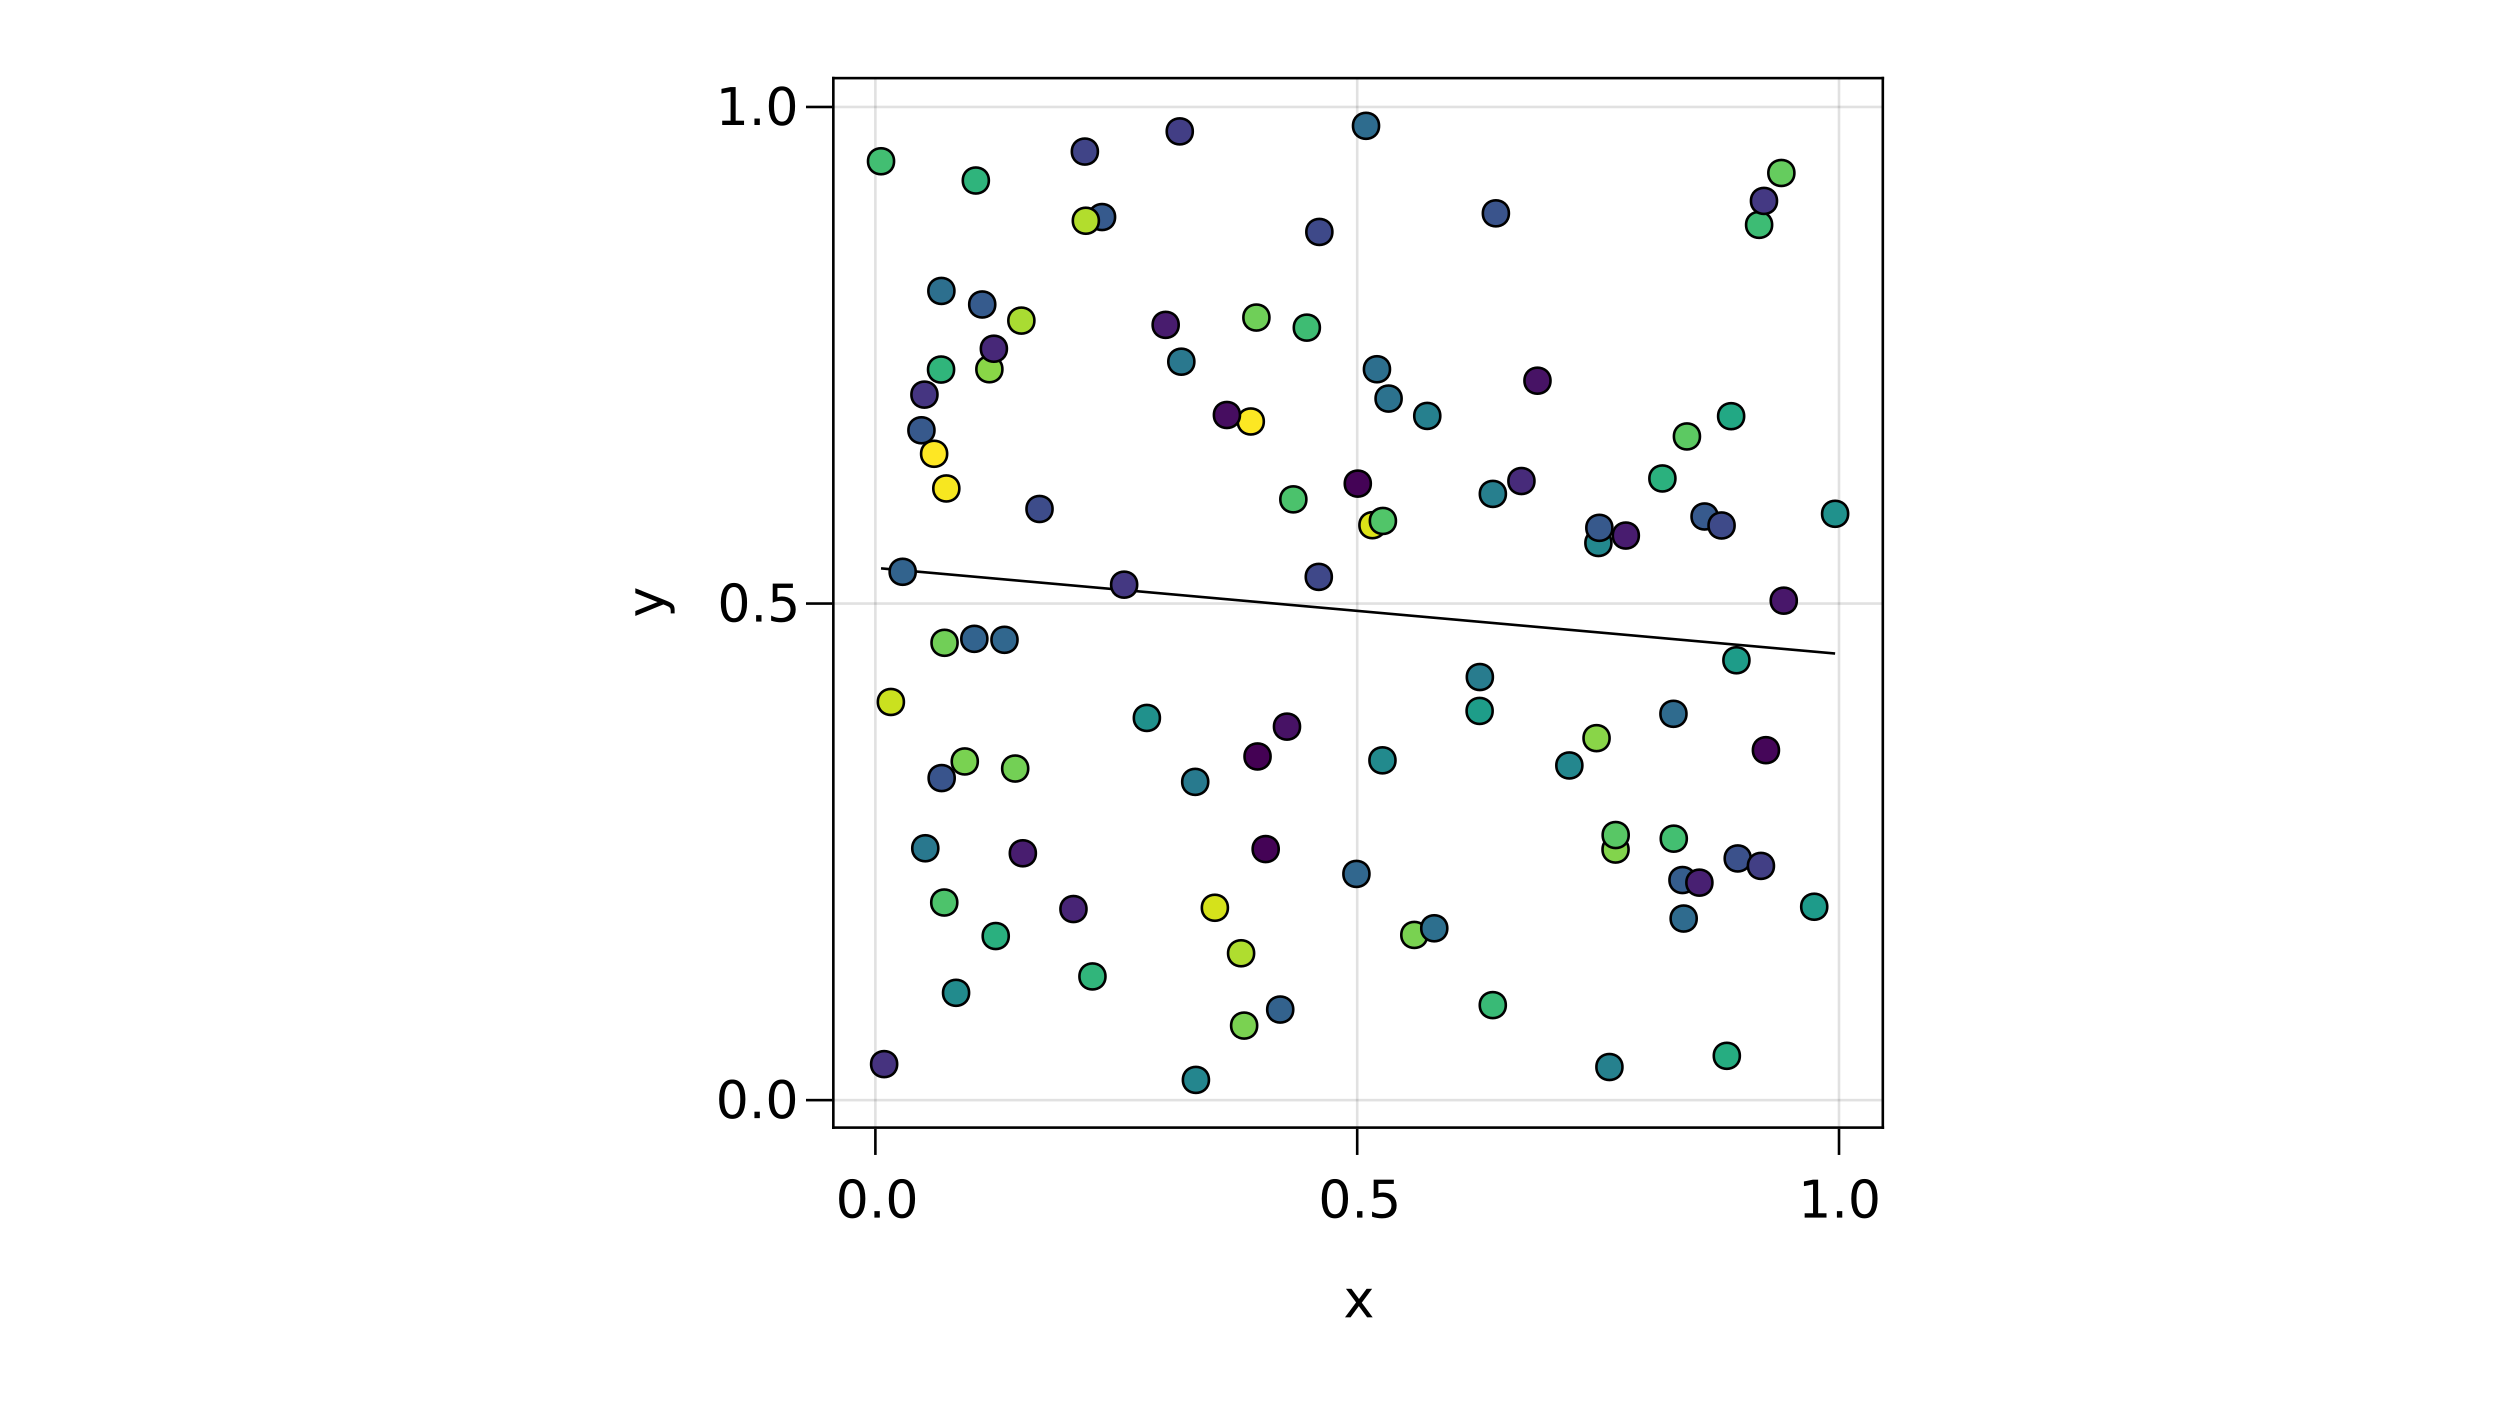 <?xml version="1.0" encoding="UTF-8"?>
<svg xmlns="http://www.w3.org/2000/svg" xmlns:xlink="http://www.w3.org/1999/xlink" width="960pt" height="540pt" viewBox="0 0 960 540" version="1.1">
<defs>
<g>
<symbol overflow="visible" id="glyph0-0">
<path style="stroke:none;" d="M 1 3.531 L 1 -14.109 L 11 -14.109 L 11 3.531 Z M 2.125 2.422 L 9.891 2.422 L 9.891 -12.984 L 2.125 -12.984 Z M 2.125 2.422 "/>
</symbol>
<symbol overflow="visible" id="glyph0-1">
<path style="stroke:none;" d="M 6.359 -13.281 C 5.336 -13.281 4.57 -12.781 4.062 -11.781 C 3.551 -10.781 3.297 -9.281 3.297 -7.281 C 3.297 -5.281 3.551 -3.781 4.062 -2.781 C 4.57 -1.781 5.336 -1.281 6.359 -1.281 C 7.379 -1.281 8.145 -1.781 8.656 -2.781 C 9.164 -3.781 9.422 -5.281 9.422 -7.281 C 9.422 -9.281 9.164 -10.781 8.656 -11.781 C 8.145 -12.781 7.379 -13.281 6.359 -13.281 Z M 6.359 -14.844 C 7.992 -14.844 9.238 -14.195 10.094 -12.906 C 10.957 -11.613 11.391 -9.738 11.391 -7.281 C 11.391 -4.82 10.957 -2.945 10.094 -1.656 C 9.238 -0.363 7.992 0.281 6.359 0.281 C 4.723 0.281 3.473 -0.363 2.609 -1.656 C 1.742 -2.945 1.312 -4.82 1.312 -7.281 C 1.312 -9.738 1.742 -11.613 2.609 -12.906 C 3.473 -14.195 4.723 -14.844 6.359 -14.844 Z M 6.359 -14.844 "/>
</symbol>
<symbol overflow="visible" id="glyph1-0">
<path style="stroke:none;" d="M 1 3.531 L 1 -14.109 L 11 -14.109 L 11 3.531 Z M 2.125 2.422 L 9.891 2.422 L 9.891 -12.984 L 2.125 -12.984 Z M 2.125 2.422 "/>
</symbol>
<symbol overflow="visible" id="glyph1-1">
<path style="stroke:none;" d="M 2.141 -2.484 L 4.203 -2.484 L 4.203 0 L 2.141 0 Z M 2.141 -2.484 "/>
</symbol>
<symbol overflow="visible" id="glyph1-2">
<path style="stroke:none;" d="M 6.359 -13.281 C 5.336 -13.281 4.57 -12.781 4.062 -11.781 C 3.551 -10.781 3.297 -9.281 3.297 -7.281 C 3.297 -5.281 3.551 -3.781 4.062 -2.781 C 4.57 -1.781 5.336 -1.281 6.359 -1.281 C 7.379 -1.281 8.145 -1.781 8.656 -2.781 C 9.164 -3.781 9.422 -5.281 9.422 -7.281 C 9.422 -9.281 9.164 -10.781 8.656 -11.781 C 8.145 -12.781 7.379 -13.281 6.359 -13.281 Z M 6.359 -14.844 C 7.992 -14.844 9.238 -14.195 10.094 -12.906 C 10.957 -11.613 11.391 -9.738 11.391 -7.281 C 11.391 -4.82 10.957 -2.945 10.094 -1.656 C 9.238 -0.363 7.992 0.281 6.359 0.281 C 4.723 0.281 3.473 -0.363 2.609 -1.656 C 1.742 -2.945 1.312 -4.82 1.312 -7.281 C 1.312 -9.738 1.742 -11.613 2.609 -12.906 C 3.473 -14.195 4.723 -14.844 6.359 -14.844 Z M 6.359 -14.844 "/>
</symbol>
<symbol overflow="visible" id="glyph1-3">
<path style="stroke:none;" d="M 2.156 -14.578 L 9.906 -14.578 L 9.906 -12.922 L 3.969 -12.922 L 3.969 -9.344 C 4.25 -9.445 4.531 -9.52 4.812 -9.562 C 5.102 -9.613 5.395 -9.641 5.688 -9.641 C 7.312 -9.641 8.598 -9.191 9.547 -8.297 C 10.504 -7.41 10.984 -6.203 10.984 -4.672 C 10.984 -3.109 10.492 -1.891 9.516 -1.016 C 8.535 -0.148 7.156 0.281 5.375 0.281 C 4.77 0.281 4.148 0.227 3.516 0.125 C 2.879 0.02 2.223 -0.133 1.547 -0.344 L 1.547 -2.328 C 2.129 -2.004 2.734 -1.766 3.359 -1.609 C 3.984 -1.453 4.645 -1.375 5.344 -1.375 C 6.469 -1.375 7.359 -1.672 8.016 -2.266 C 8.672 -2.859 9 -3.66 9 -4.672 C 9 -5.691 8.672 -6.5 8.016 -7.094 C 7.359 -7.688 6.469 -7.984 5.344 -7.984 C 4.812 -7.984 4.285 -7.922 3.766 -7.797 C 3.242 -7.68 2.707 -7.5 2.156 -7.25 Z M 2.156 -14.578 "/>
</symbol>
<symbol overflow="visible" id="glyph2-0">
<path style="stroke:none;" d="M 1 3.531 L 1 -14.109 L 11 -14.109 L 11 3.531 Z M 2.125 2.422 L 9.891 2.422 L 9.891 -12.984 L 2.125 -12.984 Z M 2.125 2.422 "/>
</symbol>
<symbol overflow="visible" id="glyph2-1">
<path style="stroke:none;" d="M 6.359 -13.281 C 5.336 -13.281 4.57 -12.781 4.062 -11.781 C 3.551 -10.781 3.297 -9.281 3.297 -7.281 C 3.297 -5.281 3.551 -3.781 4.062 -2.781 C 4.57 -1.781 5.336 -1.281 6.359 -1.281 C 7.379 -1.281 8.145 -1.781 8.656 -2.781 C 9.164 -3.781 9.422 -5.281 9.422 -7.281 C 9.422 -9.281 9.164 -10.781 8.656 -11.781 C 8.145 -12.781 7.379 -13.281 6.359 -13.281 Z M 6.359 -14.844 C 7.992 -14.844 9.238 -14.195 10.094 -12.906 C 10.957 -11.613 11.391 -9.738 11.391 -7.281 C 11.391 -4.82 10.957 -2.945 10.094 -1.656 C 9.238 -0.363 7.992 0.281 6.359 0.281 C 4.723 0.281 3.473 -0.363 2.609 -1.656 C 1.742 -2.945 1.312 -4.82 1.312 -7.281 C 1.312 -9.738 1.742 -11.613 2.609 -12.906 C 3.473 -14.195 4.723 -14.844 6.359 -14.844 Z M 6.359 -14.844 "/>
</symbol>
<symbol overflow="visible" id="glyph2-2">
<path style="stroke:none;" d="M 2.484 -1.656 L 5.703 -1.656 L 5.703 -12.781 L 2.203 -12.078 L 2.203 -13.875 L 5.688 -14.578 L 7.656 -14.578 L 7.656 -1.656 L 10.875 -1.656 L 10.875 0 L 2.484 0 Z M 2.484 -1.656 "/>
</symbol>
<symbol overflow="visible" id="glyph3-0">
<path style="stroke:none;" d="M 1 3.531 L 1 -14.109 L 11 -14.109 L 11 3.531 Z M 2.125 2.422 L 9.891 2.422 L 9.891 -12.984 L 2.125 -12.984 Z M 2.125 2.422 "/>
</symbol>
<symbol overflow="visible" id="glyph3-1">
<path style="stroke:none;" d="M 2.141 -2.484 L 4.203 -2.484 L 4.203 0 L 2.141 0 Z M 2.141 -2.484 "/>
</symbol>
<symbol overflow="visible" id="glyph3-2">
<path style="stroke:none;" d="M 2.156 -14.578 L 9.906 -14.578 L 9.906 -12.922 L 3.969 -12.922 L 3.969 -9.344 C 4.25 -9.445 4.531 -9.52 4.812 -9.562 C 5.102 -9.613 5.395 -9.641 5.688 -9.641 C 7.312 -9.641 8.598 -9.191 9.547 -8.297 C 10.504 -7.41 10.984 -6.203 10.984 -4.672 C 10.984 -3.109 10.492 -1.891 9.516 -1.016 C 8.535 -0.148 7.156 0.281 5.375 0.281 C 4.77 0.281 4.148 0.227 3.516 0.125 C 2.879 0.02 2.223 -0.133 1.547 -0.344 L 1.547 -2.328 C 2.129 -2.004 2.734 -1.766 3.359 -1.609 C 3.984 -1.453 4.645 -1.375 5.344 -1.375 C 6.469 -1.375 7.359 -1.672 8.016 -2.266 C 8.672 -2.859 9 -3.66 9 -4.672 C 9 -5.691 8.672 -6.5 8.016 -7.094 C 7.359 -7.688 6.469 -7.984 5.344 -7.984 C 4.812 -7.984 4.285 -7.922 3.766 -7.797 C 3.242 -7.68 2.707 -7.5 2.156 -7.25 Z M 2.156 -14.578 "/>
</symbol>
<symbol overflow="visible" id="glyph3-3">
<path style="stroke:none;" d="M 6.359 -13.281 C 5.336 -13.281 4.57 -12.781 4.062 -11.781 C 3.551 -10.781 3.297 -9.281 3.297 -7.281 C 3.297 -5.281 3.551 -3.781 4.062 -2.781 C 4.57 -1.781 5.336 -1.281 6.359 -1.281 C 7.379 -1.281 8.145 -1.781 8.656 -2.781 C 9.164 -3.781 9.422 -5.281 9.422 -7.281 C 9.422 -9.281 9.164 -10.781 8.656 -11.781 C 8.145 -12.781 7.379 -13.281 6.359 -13.281 Z M 6.359 -14.844 C 7.992 -14.844 9.238 -14.195 10.094 -12.906 C 10.957 -11.613 11.391 -9.738 11.391 -7.281 C 11.391 -4.82 10.957 -2.945 10.094 -1.656 C 9.238 -0.363 7.992 0.281 6.359 0.281 C 4.723 0.281 3.473 -0.363 2.609 -1.656 C 1.742 -2.945 1.312 -4.82 1.312 -7.281 C 1.312 -9.738 1.742 -11.613 2.609 -12.906 C 3.473 -14.195 4.723 -14.844 6.359 -14.844 Z M 6.359 -14.844 "/>
</symbol>
<symbol overflow="visible" id="glyph4-0">
<path style="stroke:none;" d="M 1 3.531 L 1 -14.109 L 11 -14.109 L 11 3.531 Z M 2.125 2.422 L 9.891 2.422 L 9.891 -12.984 L 2.125 -12.984 Z M 2.125 2.422 "/>
</symbol>
<symbol overflow="visible" id="glyph4-1">
<path style="stroke:none;" d="M 10.984 -10.938 L 7.016 -5.609 L 11.188 0 L 9.062 0 L 5.875 -4.297 L 2.703 0 L 0.578 0 L 4.828 -5.719 L 0.938 -10.938 L 3.062 -10.938 L 5.953 -7.047 L 8.859 -10.938 Z M 10.984 -10.938 "/>
</symbol>
<symbol overflow="visible" id="glyph5-0">
<path style="stroke:none;" d="M 1 3.531 L 1 -14.109 L 11 -14.109 L 11 3.531 Z M 2.125 2.422 L 9.891 2.422 L 9.891 -12.984 L 2.125 -12.984 Z M 2.125 2.422 "/>
</symbol>
<symbol overflow="visible" id="glyph5-1">
<path style="stroke:none;" d="M 2.484 -1.656 L 5.703 -1.656 L 5.703 -12.781 L 2.203 -12.078 L 2.203 -13.875 L 5.688 -14.578 L 7.656 -14.578 L 7.656 -1.656 L 10.875 -1.656 L 10.875 0 L 2.484 0 Z M 2.484 -1.656 "/>
</symbol>
<symbol overflow="visible" id="glyph6-0">
<path style="stroke:none;" d="M 1 3.531 L 1 -14.109 L 11 -14.109 L 11 3.531 Z M 2.125 2.422 L 9.891 2.422 L 9.891 -12.984 L 2.125 -12.984 Z M 2.125 2.422 "/>
</symbol>
<symbol overflow="visible" id="glyph6-1">
<path style="stroke:none;" d="M 2.141 -2.484 L 4.203 -2.484 L 4.203 0 L 2.141 0 Z M 2.141 -2.484 "/>
</symbol>
<symbol overflow="visible" id="glyph6-2">
<path style="stroke:none;" d="M 6.359 -13.281 C 5.336 -13.281 4.57 -12.781 4.062 -11.781 C 3.551 -10.781 3.297 -9.281 3.297 -7.281 C 3.297 -5.281 3.551 -3.781 4.062 -2.781 C 4.57 -1.781 5.336 -1.281 6.359 -1.281 C 7.379 -1.281 8.145 -1.781 8.656 -2.781 C 9.164 -3.781 9.422 -5.281 9.422 -7.281 C 9.422 -9.281 9.164 -10.781 8.656 -11.781 C 8.145 -12.781 7.379 -13.281 6.359 -13.281 Z M 6.359 -14.844 C 7.992 -14.844 9.238 -14.195 10.094 -12.906 C 10.957 -11.613 11.391 -9.738 11.391 -7.281 C 11.391 -4.82 10.957 -2.945 10.094 -1.656 C 9.238 -0.363 7.992 0.281 6.359 0.281 C 4.723 0.281 3.473 -0.363 2.609 -1.656 C 1.742 -2.945 1.312 -4.82 1.312 -7.281 C 1.312 -9.738 1.742 -11.613 2.609 -12.906 C 3.473 -14.195 4.723 -14.844 6.359 -14.844 Z M 6.359 -14.844 "/>
</symbol>
<symbol overflow="visible" id="glyph7-0">
<path style="stroke:none;" d="M 3.531 -1 L -14.109 -1 L -14.109 -11 L 3.531 -11 Z M 2.422 -2.125 L 2.422 -9.891 L -12.984 -9.891 L -12.984 -2.125 Z M 2.422 -2.125 "/>
</symbol>
<symbol overflow="visible" id="glyph7-1">
<path style="stroke:none;" d="M 1.016 -6.438 C 2.316 -5.926 3.164 -5.43 3.562 -4.953 C 3.957 -4.473 4.156 -3.828 4.156 -3.016 L 4.156 -1.578 L 2.656 -1.578 L 2.656 -2.641 C 2.656 -3.129 2.535 -3.508 2.297 -3.781 C 2.066 -4.062 1.516 -4.367 0.641 -4.703 L -0.172 -5.016 L -10.938 -0.594 L -10.938 -2.5 L -2.391 -5.922 L -10.938 -9.344 L -10.938 -11.234 Z M 1.016 -6.438 "/>
</symbol>
</g>
<clipPath id="clip1">
  <path d="M 320 42 L 358 42 L 358 82 L 320 82 Z M 320 42 "/>
</clipPath>
<clipPath id="clip2">
  <path d="M 440 395 L 479 395 L 479 433 L 440 433 Z M 440 395 "/>
</clipPath>
<clipPath id="clip3">
  <path d="M 685 178 L 723 178 L 723 217 L 685 217 Z M 685 178 "/>
</clipPath>
<clipPath id="clip4">
  <path d="M 505 30 L 544 30 L 544 68 L 505 68 Z M 505 30 "/>
</clipPath>
</defs>
<g id="surface250">
<rect x="0" y="0" width="960" height="540" style="fill:rgb(100%,100%,100%);fill-opacity:1;stroke:none;"/>
<path style=" stroke:none;fill-rule:nonzero;fill:rgb(100%,100%,100%);fill-opacity:1;" d="M 320 433 L 723 433 L 723 30 L 320 30 Z M 320 433 "/>
<path style="fill:none;stroke-width:1;stroke-linecap:butt;stroke-linejoin:miter;stroke:rgb(0%,0%,0%);stroke-opacity:0.12;stroke-miterlimit:10;" d="M 336.145 433 L 336.145 30 "/>
<path style="fill:none;stroke-width:1;stroke-linecap:butt;stroke-linejoin:miter;stroke:rgb(0%,0%,0%);stroke-opacity:0.12;stroke-miterlimit:10;" d="M 521.164 433 L 521.164 30 "/>
<path style="fill:none;stroke-width:1;stroke-linecap:butt;stroke-linejoin:miter;stroke:rgb(0%,0%,0%);stroke-opacity:0.12;stroke-miterlimit:10;" d="M 706.18 433 L 706.18 30 "/>
<path style="fill:none;stroke-width:1;stroke-linecap:butt;stroke-linejoin:miter;stroke:rgb(0%,0%,0%);stroke-opacity:0.12;stroke-miterlimit:10;" d="M 320 422.449 L 723 422.449 "/>
<path style="fill:none;stroke-width:1;stroke-linecap:butt;stroke-linejoin:miter;stroke:rgb(0%,0%,0%);stroke-opacity:0.12;stroke-miterlimit:10;" d="M 320 231.762 L 723 231.762 "/>
<path style="fill:none;stroke-width:1;stroke-linecap:butt;stroke-linejoin:miter;stroke:rgb(0%,0%,0%);stroke-opacity:0.12;stroke-miterlimit:10;" d="M 320 41.078 L 723 41.078 "/>
<g style="fill:rgb(0%,0%,0%);fill-opacity:1;">
  <use xlink:href="#glyph0-1" x="320.906" y="467.562"/>
</g>
<g style="fill:rgb(0%,0%,0%);fill-opacity:1;">
  <use xlink:href="#glyph1-1" x="333.633" y="467.562"/>
</g>
<g style="fill:rgb(0%,0%,0%);fill-opacity:1;">
  <use xlink:href="#glyph1-2" x="339.988" y="467.562"/>
</g>
<g style="fill:rgb(0%,0%,0%);fill-opacity:1;">
  <use xlink:href="#glyph2-1" x="506.246" y="467.562"/>
</g>
<g style="fill:rgb(0%,0%,0%);fill-opacity:1;">
  <use xlink:href="#glyph3-1" x="518.973" y="467.562"/>
</g>
<g style="fill:rgb(0%,0%,0%);fill-opacity:1;">
  <use xlink:href="#glyph3-2" x="525.328" y="467.562"/>
</g>
<g style="fill:rgb(0%,0%,0%);fill-opacity:1;">
  <use xlink:href="#glyph2-2" x="690.504" y="467.562"/>
</g>
<g style="fill:rgb(0%,0%,0%);fill-opacity:1;">
  <use xlink:href="#glyph3-1" x="703.227" y="467.562"/>
</g>
<g style="fill:rgb(0%,0%,0%);fill-opacity:1;">
  <use xlink:href="#glyph3-3" x="709.586" y="467.562"/>
</g>
<g style="fill:rgb(0%,0%,0%);fill-opacity:1;">
  <use xlink:href="#glyph4-1" x="515.91" y="505.844"/>
</g>
<g style="fill:rgb(0%,0%,0%);fill-opacity:1;">
  <use xlink:href="#glyph3-3" x="274.84" y="429.371"/>
</g>
<g style="fill:rgb(0%,0%,0%);fill-opacity:1;">
  <use xlink:href="#glyph1-1" x="287.566" y="429.371"/>
</g>
<g style="fill:rgb(0%,0%,0%);fill-opacity:1;">
  <use xlink:href="#glyph1-2" x="293.922" y="429.371"/>
</g>
<g style="fill:rgb(0%,0%,0%);fill-opacity:1;">
  <use xlink:href="#glyph3-3" x="275.484" y="238.688"/>
</g>
<g style="fill:rgb(0%,0%,0%);fill-opacity:1;">
  <use xlink:href="#glyph1-1" x="288.211" y="238.688"/>
</g>
<g style="fill:rgb(0%,0%,0%);fill-opacity:1;">
  <use xlink:href="#glyph1-3" x="294.566" y="238.688"/>
</g>
<g style="fill:rgb(0%,0%,0%);fill-opacity:1;">
  <use xlink:href="#glyph5-1" x="274.84" y="48"/>
</g>
<g style="fill:rgb(0%,0%,0%);fill-opacity:1;">
  <use xlink:href="#glyph6-1" x="287.566" y="48"/>
</g>
<g style="fill:rgb(0%,0%,0%);fill-opacity:1;">
  <use xlink:href="#glyph6-2" x="293.922" y="48"/>
</g>
<g style="fill:rgb(0%,0%,0%);fill-opacity:1;">
  <use xlink:href="#glyph7-1" x="254.898" y="237.121"/>
</g>
<path style="fill:none;stroke-width:1;stroke-linecap:butt;stroke-linejoin:miter;stroke:rgb(0%,0%,0%);stroke-opacity:1;stroke-miterlimit:10;" d="M 338.316 218.254 L 342.02 218.586 L 345.719 218.914 L 349.422 219.246 L 353.121 219.578 L 356.82 219.906 L 360.523 220.238 L 364.223 220.566 L 367.922 220.898 L 371.625 221.227 L 375.324 221.559 L 379.023 221.887 L 382.727 222.219 L 386.426 222.551 L 390.129 222.879 L 393.828 223.211 L 397.527 223.539 L 401.23 223.871 L 404.93 224.199 L 408.629 224.531 L 412.332 224.859 L 419.73 225.523 L 423.434 225.852 L 427.133 226.184 L 430.836 226.512 L 434.535 226.844 L 438.234 227.172 L 441.938 227.504 L 445.637 227.832 L 449.336 228.164 L 453.039 228.492 L 460.438 229.156 L 464.141 229.484 L 467.84 229.816 L 471.543 230.145 L 475.242 230.477 L 478.941 230.805 L 482.645 231.137 L 486.344 231.465 L 490.043 231.797 L 493.746 232.129 L 497.445 232.457 L 501.145 232.789 L 504.848 233.117 L 508.547 233.449 L 512.25 233.777 L 515.949 234.109 L 519.648 234.438 L 523.352 234.77 L 527.051 235.102 L 530.75 235.43 L 534.453 235.762 L 538.152 236.09 L 541.855 236.422 L 545.555 236.75 L 549.254 237.082 L 552.957 237.41 L 556.656 237.742 L 560.355 238.07 L 564.059 238.402 L 567.758 238.734 L 571.457 239.062 L 575.16 239.395 L 578.859 239.723 L 582.562 240.055 L 586.262 240.383 L 589.961 240.715 L 593.664 241.043 L 601.062 241.707 L 604.766 242.035 L 608.465 242.367 L 612.164 242.695 L 615.867 243.027 L 619.566 243.355 L 623.27 243.688 L 626.969 244.016 L 630.668 244.348 L 634.371 244.68 L 638.07 245.008 L 641.77 245.34 L 645.473 245.668 L 649.172 246 L 652.871 246.328 L 656.574 246.66 L 660.273 246.988 L 663.977 247.32 L 667.676 247.648 L 671.375 247.98 L 675.078 248.312 L 678.777 248.641 L 682.477 248.973 L 686.18 249.301 L 689.879 249.633 L 693.578 249.961 L 697.281 250.293 L 700.98 250.621 L 704.684 250.953 "/>
<path style="fill-rule:nonzero;fill:rgb(47.483%,82.058%,31.976%);fill-opacity:1;stroke-width:1;stroke-linecap:butt;stroke-linejoin:miter;stroke:rgb(0%,0%,0%);stroke-opacity:1;stroke-miterlimit:10;" d="M 548.098 359.012 C 548.098 365.68 538.098 365.68 538.098 359.012 C 538.098 352.344 548.098 352.344 548.098 359.012 "/>
<path style="fill-rule:nonzero;fill:rgb(12.033%,61.609%,53.695%);fill-opacity:1;stroke-width:1;stroke-linecap:butt;stroke-linejoin:miter;stroke:rgb(0%,0%,0%);stroke-opacity:1;stroke-miterlimit:10;" d="M 573.176 272.996 C 573.176 279.664 563.176 279.664 563.176 272.996 C 563.176 266.332 573.176 266.332 573.176 272.996 "/>
<path style="fill-rule:nonzero;fill:rgb(44.145%,81.122%,34.003%);fill-opacity:1;stroke-width:1;stroke-linecap:butt;stroke-linejoin:miter;stroke:rgb(0%,0%,0%);stroke-opacity:1;stroke-miterlimit:10;" d="M 367.707 246.836 C 367.707 253.5 357.707 253.5 357.707 246.836 C 357.707 240.168 367.707 240.168 367.707 246.836 "/>
<path style="fill-rule:nonzero;fill:rgb(13.961%,53.27%,55.532%);fill-opacity:1;stroke-width:1;stroke-linecap:butt;stroke-linejoin:miter;stroke:rgb(0%,0%,0%);stroke-opacity:1;stroke-miterlimit:10;" d="M 618.789 208.516 C 618.789 215.18 608.789 215.18 608.789 208.516 C 608.789 201.848 618.789 201.848 618.789 208.516 "/>
<path style="fill-rule:nonzero;fill:rgb(16.385%,47.066%,55.807%);fill-opacity:1;stroke-width:1;stroke-linecap:butt;stroke-linejoin:miter;stroke:rgb(0%,0%,0%);stroke-opacity:1;stroke-miterlimit:10;" d="M 360.309 325.734 C 360.309 332.398 350.309 332.398 350.309 325.734 C 350.309 319.066 360.309 319.066 360.309 325.734 "/>
<path style="fill-rule:nonzero;fill:rgb(22.573%,72.803%,46.317%);fill-opacity:1;stroke-width:1;stroke-linecap:butt;stroke-linejoin:miter;stroke:rgb(0%,0%,0%);stroke-opacity:1;stroke-miterlimit:10;" d="M 578.227 385.965 C 578.227 392.633 568.227 392.633 568.227 385.965 C 568.227 379.297 578.227 379.297 578.227 385.965 "/>
<path style="fill-rule:nonzero;fill:rgb(23.965%,30.014%,54.066%);fill-opacity:1;stroke-width:1;stroke-linecap:butt;stroke-linejoin:miter;stroke:rgb(0%,0%,0%);stroke-opacity:1;stroke-miterlimit:10;" d="M 404.176 195.449 C 404.176 202.117 394.176 202.117 394.176 195.449 C 394.176 188.785 404.176 188.785 404.176 195.449 "/>
<path style="fill-rule:nonzero;fill:rgb(16.441%,68.843%,49.793%);fill-opacity:1;stroke-width:1;stroke-linecap:butt;stroke-linejoin:miter;stroke:rgb(0%,0%,0%);stroke-opacity:1;stroke-miterlimit:10;" d="M 387.359 359.441 C 387.359 366.109 377.359 366.109 377.359 359.441 C 377.359 352.773 387.359 352.773 387.359 359.441 "/>
<path style="fill-rule:nonzero;fill:rgb(24.194%,73.657%,45.429%);fill-opacity:1;stroke-width:1;stroke-linecap:butt;stroke-linejoin:miter;stroke:rgb(0%,0%,0%);stroke-opacity:1;stroke-miterlimit:10;" d="M 680.496 86.344 C 680.496 93.012 670.496 93.012 670.496 86.344 C 670.496 79.676 680.496 79.676 680.496 86.344 "/>
<path style="fill-rule:nonzero;fill:rgb(96.52%,90.246%,12.692%);fill-opacity:1;stroke-width:1;stroke-linecap:butt;stroke-linejoin:miter;stroke:rgb(0%,0%,0%);stroke-opacity:1;stroke-miterlimit:10;" d="M 368.383 187.57 C 368.383 194.238 358.383 194.238 358.383 187.57 C 358.383 180.902 368.383 180.902 368.383 187.57 "/>
<path style="fill-rule:nonzero;fill:rgb(18.566%,41.847%,55.667%);fill-opacity:1;stroke-width:1;stroke-linecap:butt;stroke-linejoin:miter;stroke:rgb(0%,0%,0%);stroke-opacity:1;stroke-miterlimit:10;" d="M 651.531 352.719 C 651.531 359.387 641.531 359.387 641.531 352.719 C 641.531 346.051 651.531 346.051 651.531 352.719 "/>
<path style="fill-rule:nonzero;fill:rgb(28.225%,14.604%,46.158%);fill-opacity:1;stroke-width:1;stroke-linecap:butt;stroke-linejoin:miter;stroke:rgb(0%,0%,0%);stroke-opacity:1;stroke-miterlimit:10;" d="M 417.211 349.074 C 417.211 355.742 407.211 355.742 407.211 349.074 C 407.211 342.406 417.211 342.406 417.211 349.074 "/>
<path style="fill-rule:nonzero;fill:rgb(21.521%,35.366%,55.088%);fill-opacity:1;stroke-width:1;stroke-linecap:butt;stroke-linejoin:miter;stroke:rgb(0%,0%,0%);stroke-opacity:1;stroke-miterlimit:10;" d="M 659.559 198.332 C 659.559 204.996 649.559 204.996 649.559 198.332 C 649.559 191.664 659.559 191.664 659.559 198.332 "/>
<path style="fill-rule:nonzero;fill:rgb(24.428%,73.781%,45.3%);fill-opacity:1;stroke-width:1;stroke-linecap:butt;stroke-linejoin:miter;stroke:rgb(0%,0%,0%);stroke-opacity:1;stroke-miterlimit:10;" d="M 506.824 125.812 C 506.824 132.48 496.824 132.48 496.824 125.812 C 496.824 119.148 506.824 119.148 506.824 125.812 "/>
<path style="fill-rule:nonzero;fill:rgb(47.648%,82.099%,31.873%);fill-opacity:1;stroke-width:1;stroke-linecap:butt;stroke-linejoin:miter;stroke:rgb(0%,0%,0%);stroke-opacity:1;stroke-miterlimit:10;" d="M 375.473 292.395 C 375.473 299.062 365.473 299.062 365.473 292.395 C 365.473 285.73 375.473 285.73 375.473 292.395 "/>
<path style="fill-rule:nonzero;fill:rgb(39.536%,79.734%,36.757%);fill-opacity:1;stroke-width:1;stroke-linecap:butt;stroke-linejoin:miter;stroke:rgb(0%,0%,0%);stroke-opacity:1;stroke-miterlimit:10;" d="M 689.043 66.426 C 689.043 73.09 679.043 73.09 679.043 66.426 C 679.043 59.758 689.043 59.758 689.043 66.426 "/>
<path style="fill-rule:nonzero;fill:rgb(12.749%,56.8%,55.015%);fill-opacity:1;stroke-width:1;stroke-linecap:butt;stroke-linejoin:miter;stroke:rgb(0%,0%,0%);stroke-opacity:1;stroke-miterlimit:10;" d="M 445.398 275.688 C 445.398 282.355 435.398 282.355 435.398 275.688 C 435.398 269.023 445.398 269.023 445.398 275.688 "/>
<path style="fill-rule:nonzero;fill:rgb(83.376%,88.577%,10.633%);fill-opacity:1;stroke-width:1;stroke-linecap:butt;stroke-linejoin:miter;stroke:rgb(0%,0%,0%);stroke-opacity:1;stroke-miterlimit:10;" d="M 471.512 348.582 C 471.512 355.246 461.512 355.246 461.512 348.582 C 461.512 341.914 471.512 341.914 471.512 348.582 "/>
<path style="fill-rule:nonzero;fill:rgb(26.499%,74.749%,44.16%);fill-opacity:1;stroke-width:1;stroke-linecap:butt;stroke-linejoin:miter;stroke:rgb(0%,0%,0%);stroke-opacity:1;stroke-miterlimit:10;" d="M 647.73 322.047 C 647.73 328.715 637.73 328.715 637.73 322.047 C 637.73 315.379 647.73 315.379 647.73 322.047 "/>
<path style="fill-rule:nonzero;fill:rgb(27.166%,20.986%,50.47%);fill-opacity:1;stroke-width:1;stroke-linecap:butt;stroke-linejoin:miter;stroke:rgb(0%,0%,0%);stroke-opacity:1;stroke-miterlimit:10;" d="M 359.984 151.535 C 359.984 158.203 349.984 158.203 349.984 151.535 C 349.984 144.871 359.984 144.871 359.984 151.535 "/>
<path style="fill-rule:nonzero;fill:rgb(17.401%,44.579%,55.774%);fill-opacity:1;stroke-width:1;stroke-linecap:butt;stroke-linejoin:miter;stroke:rgb(0%,0%,0%);stroke-opacity:1;stroke-miterlimit:10;" d="M 538.219 153.055 C 538.219 159.723 528.219 159.723 528.219 153.055 C 528.219 146.387 538.219 146.387 538.219 153.055 "/>
<path style="fill-rule:nonzero;fill:rgb(28.024%,7.444%,39.821%);fill-opacity:1;stroke-width:1;stroke-linecap:butt;stroke-linejoin:miter;stroke:rgb(0%,0%,0%);stroke-opacity:1;stroke-miterlimit:10;" d="M 595.391 146.188 C 595.391 152.855 585.391 152.855 585.391 146.188 C 585.391 139.52 595.391 139.52 595.391 146.188 "/>
<path style=" stroke:none;fill-rule:nonzero;fill:rgb(25.81%,74.442%,44.54%);fill-opacity:1;" d="M 343.316 61.922 C 343.316 68.59 333.316 68.59 333.316 61.922 C 333.316 55.258 343.316 55.258 343.316 61.922 "/>
<g clip-path="url(#clip1)" clip-rule="nonzero">
<path style="fill:none;stroke-width:1;stroke-linecap:butt;stroke-linejoin:miter;stroke:rgb(0%,0%,0%);stroke-opacity:1;stroke-miterlimit:10;" d="M 343.316 61.922 C 343.316 68.59 333.316 68.59 333.316 61.922 C 333.316 55.258 343.316 55.258 343.316 61.922 "/>
</g>
<path style="fill-rule:nonzero;fill:rgb(66.396%,86.126%,19.9%);fill-opacity:1;stroke-width:1;stroke-linecap:butt;stroke-linejoin:miter;stroke:rgb(0%,0%,0%);stroke-opacity:1;stroke-miterlimit:10;" d="M 397.203 123.113 C 397.203 129.777 387.203 129.777 387.203 123.113 C 387.203 116.445 397.203 116.445 397.203 123.113 "/>
<path style="fill-rule:nonzero;fill:rgb(12.025%,61.253%,53.82%);fill-opacity:1;stroke-width:1;stroke-linecap:butt;stroke-linejoin:miter;stroke:rgb(0%,0%,0%);stroke-opacity:1;stroke-miterlimit:10;" d="M 671.785 253.543 C 671.785 260.207 661.785 260.207 661.785 253.543 C 661.785 246.875 671.785 246.875 671.785 253.543 "/>
<path style="fill-rule:nonzero;fill:rgb(53.58%,83.571%,28.173%);fill-opacity:1;stroke-width:1;stroke-linecap:butt;stroke-linejoin:miter;stroke:rgb(0%,0%,0%);stroke-opacity:1;stroke-miterlimit:10;" d="M 618.078 283.453 C 618.078 290.117 608.078 290.117 608.078 283.453 C 608.078 276.785 618.078 276.785 618.078 283.453 "/>
<path style="fill-rule:nonzero;fill:rgb(21.723%,34.932%,55.019%);fill-opacity:1;stroke-width:1;stroke-linecap:butt;stroke-linejoin:miter;stroke:rgb(0%,0%,0%);stroke-opacity:1;stroke-miterlimit:10;" d="M 619.152 202.691 C 619.152 209.359 609.152 209.359 609.152 202.691 C 609.152 196.023 619.152 196.023 619.152 202.691 "/>
<path style="fill-rule:nonzero;fill:rgb(68.416%,86.448%,18.602%);fill-opacity:1;stroke-width:1;stroke-linecap:butt;stroke-linejoin:miter;stroke:rgb(0%,0%,0%);stroke-opacity:1;stroke-miterlimit:10;" d="M 481.578 366.055 C 481.578 372.723 471.578 372.723 471.578 366.055 C 471.578 359.387 481.578 359.387 481.578 366.055 "/>
<path style="fill-rule:nonzero;fill:rgb(27.985%,7.168%,39.568%);fill-opacity:1;stroke-width:1;stroke-linecap:butt;stroke-linejoin:miter;stroke:rgb(0%,0%,0%);stroke-opacity:1;stroke-miterlimit:10;" d="M 499.203 279.027 C 499.203 285.691 489.203 285.691 489.203 279.027 C 489.203 272.359 499.203 272.359 499.203 279.027 "/>
<path style="fill-rule:nonzero;fill:rgb(14.104%,52.881%,55.577%);fill-opacity:1;stroke-width:1;stroke-linecap:butt;stroke-linejoin:miter;stroke:rgb(0%,0%,0%);stroke-opacity:1;stroke-miterlimit:10;" d="M 607.629 293.938 C 607.629 300.605 597.629 300.605 597.629 293.938 C 597.629 287.273 607.629 287.273 607.629 293.938 "/>
<path style="fill-rule:nonzero;fill:rgb(14.986%,50.595%,55.733%);fill-opacity:1;stroke-width:1;stroke-linecap:butt;stroke-linejoin:miter;stroke:rgb(0%,0%,0%);stroke-opacity:1;stroke-miterlimit:10;" d="M 623.02 409.734 C 623.02 416.402 613.02 416.402 613.02 409.734 C 613.02 403.07 623.02 403.07 623.02 409.734 "/>
<path style="fill-rule:nonzero;fill:rgb(99.325%,90.616%,14.394%);fill-opacity:1;stroke-width:1;stroke-linecap:butt;stroke-linejoin:miter;stroke:rgb(0%,0%,0%);stroke-opacity:1;stroke-miterlimit:10;" d="M 363.703 174.254 C 363.703 180.918 353.703 180.918 353.703 174.254 C 353.703 167.586 363.703 167.586 363.703 174.254 "/>
<path style="fill-rule:nonzero;fill:rgb(50.799%,82.895%,29.915%);fill-opacity:1;stroke-width:1;stroke-linecap:butt;stroke-linejoin:miter;stroke:rgb(0%,0%,0%);stroke-opacity:1;stroke-miterlimit:10;" d="M 625.367 326.23 C 625.367 332.898 615.367 332.898 615.367 326.23 C 615.367 319.562 625.367 319.562 625.367 326.23 "/>
<path style="fill-rule:nonzero;fill:rgb(16.002%,48.018%,55.809%);fill-opacity:1;stroke-width:1;stroke-linecap:butt;stroke-linejoin:miter;stroke:rgb(0%,0%,0%);stroke-opacity:1;stroke-miterlimit:10;" d="M 463.961 300.238 C 463.961 306.906 453.961 306.906 453.961 300.238 C 453.961 293.57 463.961 293.57 463.961 300.238 "/>
<path style="fill-rule:nonzero;fill:rgb(17.899%,43.387%,55.741%);fill-opacity:1;stroke-width:1;stroke-linecap:butt;stroke-linejoin:miter;stroke:rgb(0%,0%,0%);stroke-opacity:1;stroke-miterlimit:10;" d="M 366.492 111.719 C 366.492 118.383 356.492 118.383 356.492 111.719 C 356.492 105.051 366.492 105.051 366.492 111.719 "/>
<path style="fill-rule:nonzero;fill:rgb(21.623%,35.146%,55.053%);fill-opacity:1;stroke-width:1;stroke-linecap:butt;stroke-linejoin:miter;stroke:rgb(0%,0%,0%);stroke-opacity:1;stroke-miterlimit:10;" d="M 358.832 165.227 C 358.832 171.895 348.832 171.895 348.832 165.227 C 348.832 158.562 358.832 158.562 358.832 165.227 "/>
<path style="fill-rule:nonzero;fill:rgb(16.452%,46.9%,55.806%);fill-opacity:1;stroke-width:1;stroke-linecap:butt;stroke-linejoin:miter;stroke:rgb(0%,0%,0%);stroke-opacity:1;stroke-miterlimit:10;" d="M 458.629 138.887 C 458.629 145.555 448.629 145.555 448.629 138.887 C 448.629 132.223 458.629 132.223 458.629 138.887 "/>
<path style="fill-rule:nonzero;fill:rgb(24.721%,28.189%,53.523%);fill-opacity:1;stroke-width:1;stroke-linecap:butt;stroke-linejoin:miter;stroke:rgb(0%,0%,0%);stroke-opacity:1;stroke-miterlimit:10;" d="M 511.414 221.527 C 511.414 228.191 501.414 228.191 501.414 221.527 C 501.414 214.859 511.414 214.859 511.414 221.527 "/>
<path style=" stroke:none;fill-rule:nonzero;fill:rgb(14.251%,52.501%,55.603%);fill-opacity:1;" d="M 464.23 414.684 C 464.23 421.348 454.23 421.348 454.23 414.684 C 454.23 408.016 464.23 408.016 464.23 414.684 "/>
<g clip-path="url(#clip2)" clip-rule="nonzero">
<path style="fill:none;stroke-width:1;stroke-linecap:butt;stroke-linejoin:miter;stroke:rgb(0%,0%,0%);stroke-opacity:1;stroke-miterlimit:10;" d="M 464.23 414.684 C 464.23 421.348 454.23 421.348 454.23 414.684 C 454.23 408.016 464.23 408.016 464.23 414.684 "/>
</g>
<path style="fill-rule:nonzero;fill:rgb(27.352%,20.113%,49.935%);fill-opacity:1;stroke-width:1;stroke-linecap:butt;stroke-linejoin:miter;stroke:rgb(0%,0%,0%);stroke-opacity:1;stroke-miterlimit:10;" d="M 344.508 408.625 C 344.508 415.293 334.508 415.293 334.508 408.625 C 334.508 401.957 344.508 401.957 344.508 408.625 "/>
<path style="fill-rule:nonzero;fill:rgb(53.866%,83.633%,27.991%);fill-opacity:1;stroke-width:1;stroke-linecap:butt;stroke-linejoin:miter;stroke:rgb(0%,0%,0%);stroke-opacity:1;stroke-miterlimit:10;" d="M 384.922 141.793 C 384.922 148.461 374.922 148.461 374.922 141.793 C 374.922 135.129 384.922 135.129 384.922 141.793 "/>
<path style="fill-rule:nonzero;fill:rgb(18.69%,70.495%,48.478%);fill-opacity:1;stroke-width:1;stroke-linecap:butt;stroke-linejoin:miter;stroke:rgb(0%,0%,0%);stroke-opacity:1;stroke-miterlimit:10;" d="M 379.715 69.32 C 379.715 75.984 369.715 75.984 369.715 69.32 C 369.715 62.652 379.715 62.652 379.715 69.32 "/>
<path style="fill-rule:nonzero;fill:rgb(21.015%,36.453%,55.218%);fill-opacity:1;stroke-width:1;stroke-linecap:butt;stroke-linejoin:miter;stroke:rgb(0%,0%,0%);stroke-opacity:1;stroke-miterlimit:10;" d="M 651.07 337.938 C 651.07 344.602 641.07 344.602 641.07 337.938 C 641.07 331.27 651.07 331.27 651.07 337.938 "/>
<path style="fill-rule:nonzero;fill:rgb(27.166%,2.471%,35.025%);fill-opacity:1;stroke-width:1;stroke-linecap:butt;stroke-linejoin:miter;stroke:rgb(0%,0%,0%);stroke-opacity:1;stroke-miterlimit:10;" d="M 683.113 288.07 C 683.113 294.734 673.113 294.734 673.113 288.07 C 673.113 281.402 683.113 281.402 683.113 288.07 "/>
<path style="fill-rule:nonzero;fill:rgb(27.953%,16.858%,47.815%);fill-opacity:1;stroke-width:1;stroke-linecap:butt;stroke-linejoin:miter;stroke:rgb(0%,0%,0%);stroke-opacity:1;stroke-miterlimit:10;" d="M 589.23 184.715 C 589.23 191.379 579.23 191.379 579.23 184.715 C 579.23 178.047 589.23 178.047 589.23 184.715 "/>
<path style="fill-rule:nonzero;fill:rgb(98.56%,90.515%,13.93%);fill-opacity:1;stroke-width:1;stroke-linecap:butt;stroke-linejoin:miter;stroke:rgb(0%,0%,0%);stroke-opacity:1;stroke-miterlimit:10;" d="M 485.301 161.852 C 485.301 168.516 475.301 168.516 475.301 161.852 C 475.301 155.184 485.301 155.184 485.301 161.852 "/>
<path style="fill-rule:nonzero;fill:rgb(26.726%,22.498%,51.229%);fill-opacity:1;stroke-width:1;stroke-linecap:butt;stroke-linejoin:miter;stroke:rgb(0%,0%,0%);stroke-opacity:1;stroke-miterlimit:10;" d="M 682.367 77.152 C 682.367 83.816 672.367 83.816 672.367 77.152 C 672.367 70.484 682.367 70.484 682.367 77.152 "/>
<path style="fill-rule:nonzero;fill:rgb(21.335%,35.765%,55.14%);fill-opacity:1;stroke-width:1;stroke-linecap:butt;stroke-linejoin:miter;stroke:rgb(0%,0%,0%);stroke-opacity:1;stroke-miterlimit:10;" d="M 382.176 116.922 C 382.176 123.59 372.176 123.59 372.176 116.922 C 372.176 110.254 382.176 110.254 382.176 116.922 "/>
<path style="fill-rule:nonzero;fill:rgb(19.386%,70.949%,48.085%);fill-opacity:1;stroke-width:1;stroke-linecap:butt;stroke-linejoin:miter;stroke:rgb(0%,0%,0%);stroke-opacity:1;stroke-miterlimit:10;" d="M 424.5 374.953 C 424.5 381.621 414.5 381.621 414.5 374.953 C 414.5 368.289 424.5 368.289 424.5 374.953 "/>
<path style="fill-rule:nonzero;fill:rgb(13.548%,54.397%,55.397%);fill-opacity:1;stroke-width:1;stroke-linecap:butt;stroke-linejoin:miter;stroke:rgb(0%,0%,0%);stroke-opacity:1;stroke-miterlimit:10;" d="M 372.129 381.242 C 372.129 387.91 362.129 387.91 362.129 381.242 C 362.129 374.578 372.129 374.578 372.129 381.242 "/>
<path style="fill-rule:nonzero;fill:rgb(21.469%,35.477%,55.106%);fill-opacity:1;stroke-width:1;stroke-linecap:butt;stroke-linejoin:miter;stroke:rgb(0%,0%,0%);stroke-opacity:1;stroke-miterlimit:10;" d="M 428.188 83.348 C 428.188 90.012 418.188 90.012 418.188 83.348 C 418.188 76.68 428.188 76.68 428.188 83.348 "/>
<path style="fill-rule:nonzero;fill:rgb(24.568%,28.56%,53.634%);fill-opacity:1;stroke-width:1;stroke-linecap:butt;stroke-linejoin:miter;stroke:rgb(0%,0%,0%);stroke-opacity:1;stroke-miterlimit:10;" d="M 511.633 89.062 C 511.633 95.73 501.633 95.73 501.633 89.062 C 501.633 82.395 511.633 82.395 511.633 89.062 "/>
<path style="fill-rule:nonzero;fill:rgb(26.808%,22.219%,51.09%);fill-opacity:1;stroke-width:1;stroke-linecap:butt;stroke-linejoin:miter;stroke:rgb(0%,0%,0%);stroke-opacity:1;stroke-miterlimit:10;" d="M 436.672 224.512 C 436.672 231.176 426.672 231.176 426.672 224.512 C 426.672 217.844 436.672 217.844 436.672 224.512 "/>
<path style="fill-rule:nonzero;fill:rgb(12.009%,60.596%,54.052%);fill-opacity:1;stroke-width:1;stroke-linecap:butt;stroke-linejoin:miter;stroke:rgb(0%,0%,0%);stroke-opacity:1;stroke-miterlimit:10;" d="M 701.664 348.188 C 701.664 354.852 691.664 354.852 691.664 348.188 C 691.664 341.52 701.664 341.52 701.664 348.188 "/>
<path style="fill-rule:nonzero;fill:rgb(79.209%,88.041%,12.13%);fill-opacity:1;stroke-width:1;stroke-linecap:butt;stroke-linejoin:miter;stroke:rgb(0%,0%,0%);stroke-opacity:1;stroke-miterlimit:10;" d="M 347.094 269.555 C 347.094 276.223 337.094 276.223 337.094 269.555 C 337.094 262.891 347.094 262.891 347.094 269.555 "/>
<path style=" stroke:none;fill-rule:nonzero;fill:rgb(12.784%,56.685%,55.036%);fill-opacity:1;" d="M 709.684 197.301 C 709.684 203.969 699.684 203.969 699.684 197.301 C 699.684 190.633 709.684 190.633 709.684 197.301 "/>
<g clip-path="url(#clip3)" clip-rule="nonzero">
<path style="fill:none;stroke-width:1;stroke-linecap:butt;stroke-linejoin:miter;stroke:rgb(0%,0%,0%);stroke-opacity:1;stroke-miterlimit:10;" d="M 709.684 197.301 C 709.684 203.969 699.684 203.969 699.684 197.301 C 699.684 190.633 709.684 190.633 709.684 197.301 "/>
</g>
<path style="fill-rule:nonzero;fill:rgb(28.059%,15.998%,47.185%);fill-opacity:1;stroke-width:1;stroke-linecap:butt;stroke-linejoin:miter;stroke:rgb(0%,0%,0%);stroke-opacity:1;stroke-miterlimit:10;" d="M 386.648 133.91 C 386.648 140.578 376.648 140.578 376.648 133.91 C 376.648 127.242 386.648 127.242 386.648 133.91 "/>
<path style="fill-rule:nonzero;fill:rgb(15.831%,48.451%,55.798%);fill-opacity:1;stroke-width:1;stroke-linecap:butt;stroke-linejoin:miter;stroke:rgb(0%,0%,0%);stroke-opacity:1;stroke-miterlimit:10;" d="M 573.262 259.984 C 573.262 266.652 563.262 266.652 563.262 259.984 C 563.262 253.32 573.262 253.32 573.262 259.984 "/>
<path style="fill-rule:nonzero;fill:rgb(24.337%,29.118%,53.799%);fill-opacity:1;stroke-width:1;stroke-linecap:butt;stroke-linejoin:miter;stroke:rgb(0%,0%,0%);stroke-opacity:1;stroke-miterlimit:10;" d="M 666.082 201.785 C 666.082 208.449 656.082 208.449 656.082 201.785 C 656.082 195.117 666.082 195.117 666.082 201.785 "/>
<path style="fill-rule:nonzero;fill:rgb(34.49%,78.022%,39.688%);fill-opacity:1;stroke-width:1;stroke-linecap:butt;stroke-linejoin:miter;stroke:rgb(0%,0%,0%);stroke-opacity:1;stroke-miterlimit:10;" d="M 625.422 320.656 C 625.422 327.324 615.422 327.324 615.422 320.656 C 615.422 313.988 625.422 313.988 625.422 320.656 "/>
<path style="fill-rule:nonzero;fill:rgb(36.288%,78.646%,38.648%);fill-opacity:1;stroke-width:1;stroke-linecap:butt;stroke-linejoin:miter;stroke:rgb(0%,0%,0%);stroke-opacity:1;stroke-miterlimit:10;" d="M 652.781 167.594 C 652.781 174.262 642.781 174.262 642.781 167.594 C 642.781 160.93 652.781 160.93 652.781 167.594 "/>
<path style="fill-rule:nonzero;fill:rgb(30.415%,76.453%,41.99%);fill-opacity:1;stroke-width:1;stroke-linecap:butt;stroke-linejoin:miter;stroke:rgb(0%,0%,0%);stroke-opacity:1;stroke-miterlimit:10;" d="M 367.594 346.57 C 367.594 353.234 357.594 353.234 357.594 346.57 C 357.594 339.902 367.594 339.902 367.594 346.57 "/>
<path style="fill-rule:nonzero;fill:rgb(28.314%,11.349%,43.416%);fill-opacity:1;stroke-width:1;stroke-linecap:butt;stroke-linejoin:miter;stroke:rgb(0%,0%,0%);stroke-opacity:1;stroke-miterlimit:10;" d="M 397.77 327.66 C 397.77 334.328 387.77 334.328 387.77 327.66 C 387.77 320.996 397.77 320.996 397.77 327.66 "/>
<path style="fill-rule:nonzero;fill:rgb(15.312%,49.767%,55.761%);fill-opacity:1;stroke-width:1;stroke-linecap:butt;stroke-linejoin:miter;stroke:rgb(0%,0%,0%);stroke-opacity:1;stroke-miterlimit:10;" d="M 578.254 189.656 C 578.254 196.324 568.254 196.324 568.254 189.656 C 568.254 182.992 578.254 182.992 578.254 189.656 "/>
<path style="fill-rule:nonzero;fill:rgb(28.273%,12.882%,44.708%);fill-opacity:1;stroke-width:1;stroke-linecap:butt;stroke-linejoin:miter;stroke:rgb(0%,0%,0%);stroke-opacity:1;stroke-miterlimit:10;" d="M 657.566 338.938 C 657.566 345.602 647.566 345.602 647.566 338.938 C 647.566 332.27 657.566 332.27 657.566 338.938 "/>
<path style="fill-rule:nonzero;fill:rgb(86.181%,88.934%,9.718%);fill-opacity:1;stroke-width:1;stroke-linecap:butt;stroke-linejoin:miter;stroke:rgb(0%,0%,0%);stroke-opacity:1;stroke-miterlimit:10;" d="M 532.016 201.676 C 532.016 208.344 522.016 208.344 522.016 201.676 C 522.016 195.008 532.016 195.008 532.016 201.676 "/>
<path style="fill-rule:nonzero;fill:rgb(29.466%,76.073%,42.522%);fill-opacity:1;stroke-width:1;stroke-linecap:butt;stroke-linejoin:miter;stroke:rgb(0%,0%,0%);stroke-opacity:1;stroke-miterlimit:10;" d="M 501.645 191.754 C 501.645 198.422 491.645 198.422 491.645 191.754 C 491.645 185.086 501.645 185.086 501.645 191.754 "/>
<path style="fill-rule:nonzero;fill:rgb(15.168%,50.132%,55.751%);fill-opacity:1;stroke-width:1;stroke-linecap:butt;stroke-linejoin:miter;stroke:rgb(0%,0%,0%);stroke-opacity:1;stroke-miterlimit:10;" d="M 553.07 159.715 C 553.07 166.379 543.07 166.379 543.07 159.715 C 543.07 153.047 553.07 153.047 553.07 159.715 "/>
<path style="fill-rule:nonzero;fill:rgb(47.987%,82.185%,31.662%);fill-opacity:1;stroke-width:1;stroke-linecap:butt;stroke-linejoin:miter;stroke:rgb(0%,0%,0%);stroke-opacity:1;stroke-miterlimit:10;" d="M 482.75 393.828 C 482.75 400.492 472.75 400.492 472.75 393.828 C 472.75 387.16 482.75 387.16 482.75 393.828 "/>
<path style="fill-rule:nonzero;fill:rgb(26.17%,24.34%,52.121%);fill-opacity:1;stroke-width:1;stroke-linecap:butt;stroke-linejoin:miter;stroke:rgb(0%,0%,0%);stroke-opacity:1;stroke-miterlimit:10;" d="M 458.027 50.453 C 458.027 57.121 448.027 57.121 448.027 50.453 C 448.027 43.785 458.027 43.785 458.027 50.453 "/>
<path style="fill-rule:nonzero;fill:rgb(13.543%,65.803%,51.763%);fill-opacity:1;stroke-width:1;stroke-linecap:butt;stroke-linejoin:miter;stroke:rgb(0%,0%,0%);stroke-opacity:1;stroke-miterlimit:10;" d="M 669.754 159.816 C 669.754 166.484 659.754 166.484 659.754 159.816 C 659.754 153.152 669.754 153.152 669.754 159.816 "/>
<path style="fill-rule:nonzero;fill:rgb(17.092%,69.407%,49.391%);fill-opacity:1;stroke-width:1;stroke-linecap:butt;stroke-linejoin:miter;stroke:rgb(0%,0%,0%);stroke-opacity:1;stroke-miterlimit:10;" d="M 643.359 183.73 C 643.359 190.398 633.359 190.398 633.359 183.73 C 633.359 177.066 643.359 177.066 643.359 183.73 "/>
<path style="fill-rule:nonzero;fill:rgb(23.065%,32.02%,54.507%);fill-opacity:1;stroke-width:1;stroke-linecap:butt;stroke-linejoin:miter;stroke:rgb(0%,0%,0%);stroke-opacity:1;stroke-miterlimit:10;" d="M 672.289 329.648 C 672.289 336.312 662.289 336.312 662.289 329.648 C 662.289 322.98 672.289 322.98 672.289 329.648 "/>
<path style="fill-rule:nonzero;fill:rgb(28.313%,11.326%,43.395%);fill-opacity:1;stroke-width:1;stroke-linecap:butt;stroke-linejoin:miter;stroke:rgb(0%,0%,0%);stroke-opacity:1;stroke-miterlimit:10;" d="M 629.312 205.652 C 629.312 212.32 619.312 212.32 619.312 205.652 C 619.312 198.988 629.312 198.988 629.312 205.652 "/>
<path style="fill-rule:nonzero;fill:rgb(19.854%,38.964%,55.473%);fill-opacity:1;stroke-width:1;stroke-linecap:butt;stroke-linejoin:miter;stroke:rgb(0%,0%,0%);stroke-opacity:1;stroke-miterlimit:10;" d="M 379.145 245.312 C 379.145 251.98 369.145 251.98 369.145 245.312 C 369.145 238.645 379.145 238.645 379.145 245.312 "/>
<path style="fill-rule:nonzero;fill:rgb(18.53%,41.93%,55.671%);fill-opacity:1;stroke-width:1;stroke-linecap:butt;stroke-linejoin:miter;stroke:rgb(0%,0%,0%);stroke-opacity:1;stroke-miterlimit:10;" d="M 647.605 274.105 C 647.605 280.773 637.605 280.773 637.605 274.105 C 637.605 267.441 647.605 267.441 647.605 274.105 "/>
<path style="fill-rule:nonzero;fill:rgb(25.258%,26.86%,53.105%);fill-opacity:1;stroke-width:1;stroke-linecap:butt;stroke-linejoin:miter;stroke:rgb(0%,0%,0%);stroke-opacity:1;stroke-miterlimit:10;" d="M 421.586 58.203 C 421.586 64.867 411.586 64.867 411.586 58.203 C 411.586 51.535 421.586 51.535 421.586 58.203 "/>
<path style="fill-rule:nonzero;fill:rgb(31.966%,77.05%,41.113%);fill-opacity:1;stroke-width:1;stroke-linecap:butt;stroke-linejoin:miter;stroke:rgb(0%,0%,0%);stroke-opacity:1;stroke-miterlimit:10;" d="M 536.031 200.043 C 536.031 206.711 526.031 206.711 526.031 200.043 C 526.031 193.379 536.031 193.379 536.031 200.043 "/>
<path style="fill-rule:nonzero;fill:rgb(19.069%,70.742%,48.264%);fill-opacity:1;stroke-width:1;stroke-linecap:butt;stroke-linejoin:miter;stroke:rgb(0%,0%,0%);stroke-opacity:1;stroke-miterlimit:10;" d="M 366.367 141.906 C 366.367 148.574 356.367 148.574 356.367 141.906 C 356.367 135.242 366.367 135.242 366.367 141.906 "/>
<path style="fill-rule:nonzero;fill:rgb(28.181%,9.279%,41.511%);fill-opacity:1;stroke-width:1;stroke-linecap:butt;stroke-linejoin:miter;stroke:rgb(0%,0%,0%);stroke-opacity:1;stroke-miterlimit:10;" d="M 689.965 230.652 C 689.965 237.32 679.965 237.32 679.965 230.652 C 679.965 223.988 689.965 223.988 689.965 230.652 "/>
<path style="fill-rule:nonzero;fill:rgb(13.61%,54.23%,55.417%);fill-opacity:1;stroke-width:1;stroke-linecap:butt;stroke-linejoin:miter;stroke:rgb(0%,0%,0%);stroke-opacity:1;stroke-miterlimit:10;" d="M 535.863 291.969 C 535.863 298.633 525.863 298.633 525.863 291.969 C 525.863 285.301 535.863 285.301 535.863 291.969 "/>
<path style="fill-rule:nonzero;fill:rgb(44.981%,81.366%,33.5%);fill-opacity:1;stroke-width:1;stroke-linecap:butt;stroke-linejoin:miter;stroke:rgb(0%,0%,0%);stroke-opacity:1;stroke-miterlimit:10;" d="M 394.832 295.117 C 394.832 301.785 384.832 301.785 384.832 295.117 C 384.832 288.453 394.832 288.453 394.832 295.117 "/>
<path style=" stroke:none;fill-rule:nonzero;fill:rgb(18.279%,42.505%,55.701%);fill-opacity:1;" d="M 529.551 48.316 C 529.551 54.984 519.551 54.984 519.551 48.316 C 519.551 41.652 529.551 41.652 529.551 48.316 "/>
<g clip-path="url(#clip4)" clip-rule="nonzero">
<path style="fill:none;stroke-width:1;stroke-linecap:butt;stroke-linejoin:miter;stroke:rgb(0%,0%,0%);stroke-opacity:1;stroke-miterlimit:10;" d="M 529.551 48.316 C 529.551 54.984 519.551 54.984 519.551 48.316 C 519.551 41.652 529.551 41.652 529.551 48.316 "/>
</g>
<path style="fill-rule:nonzero;fill:rgb(15.203%,67.769%,50.56%);fill-opacity:1;stroke-width:1;stroke-linecap:butt;stroke-linejoin:miter;stroke:rgb(0%,0%,0%);stroke-opacity:1;stroke-miterlimit:10;" d="M 668.098 405.434 C 668.098 412.102 658.098 412.102 658.098 405.434 C 658.098 398.77 668.098 398.77 668.098 405.434 "/>
<path style="fill-rule:nonzero;fill:rgb(17.885%,43.419%,55.742%);fill-opacity:1;stroke-width:1;stroke-linecap:butt;stroke-linejoin:miter;stroke:rgb(0%,0%,0%);stroke-opacity:1;stroke-miterlimit:10;" d="M 555.758 356.461 C 555.758 363.129 545.758 363.129 545.758 356.461 C 545.758 349.793 555.758 349.793 555.758 356.461 "/>
<path style="fill-rule:nonzero;fill:rgb(28.301%,11.143%,43.227%);fill-opacity:1;stroke-width:1;stroke-linecap:butt;stroke-linejoin:miter;stroke:rgb(0%,0%,0%);stroke-opacity:1;stroke-miterlimit:10;" d="M 452.617 124.746 C 452.617 131.414 442.617 131.414 442.617 124.746 C 442.617 118.082 452.617 118.082 452.617 124.746 "/>
<path style="fill-rule:nonzero;fill:rgb(22.532%,33.193%,54.742%);fill-opacity:1;stroke-width:1;stroke-linecap:butt;stroke-linejoin:miter;stroke:rgb(0%,0%,0%);stroke-opacity:1;stroke-miterlimit:10;" d="M 366.598 298.781 C 366.598 305.445 356.598 305.445 356.598 298.781 C 356.598 292.113 366.598 292.113 366.598 298.781 "/>
<path style="fill-rule:nonzero;fill:rgb(26.7%,0.487%,32.941%);fill-opacity:1;stroke-width:1;stroke-linecap:butt;stroke-linejoin:miter;stroke:rgb(0%,0%,0%);stroke-opacity:1;stroke-miterlimit:10;" d="M 487.898 290.484 C 487.898 297.152 477.898 297.152 477.898 290.484 C 477.898 283.82 487.898 283.82 487.898 290.484 "/>
<path style="fill-rule:nonzero;fill:rgb(27.708%,5.212%,37.764%);fill-opacity:1;stroke-width:1;stroke-linecap:butt;stroke-linejoin:miter;stroke:rgb(0%,0%,0%);stroke-opacity:1;stroke-miterlimit:10;" d="M 476.137 159.359 C 476.137 166.027 466.137 166.027 466.137 159.359 C 466.137 152.691 476.137 152.691 476.137 159.359 "/>
<path style="fill-rule:nonzero;fill:rgb(19.204%,40.396%,55.585%);fill-opacity:1;stroke-width:1;stroke-linecap:butt;stroke-linejoin:miter;stroke:rgb(0%,0%,0%);stroke-opacity:1;stroke-miterlimit:10;" d="M 390.723 245.688 C 390.723 252.355 380.723 252.355 380.723 245.688 C 380.723 239.02 390.723 239.02 390.723 245.688 "/>
<path style="fill-rule:nonzero;fill:rgb(17.751%,43.741%,55.751%);fill-opacity:1;stroke-width:1;stroke-linecap:butt;stroke-linejoin:miter;stroke:rgb(0%,0%,0%);stroke-opacity:1;stroke-miterlimit:10;" d="M 533.75 141.789 C 533.75 148.457 523.75 148.457 523.75 141.789 C 523.75 135.125 533.75 135.125 533.75 141.789 "/>
<path style="fill-rule:nonzero;fill:rgb(19.913%,38.834%,55.463%);fill-opacity:1;stroke-width:1;stroke-linecap:butt;stroke-linejoin:miter;stroke:rgb(0%,0%,0%);stroke-opacity:1;stroke-miterlimit:10;" d="M 351.625 219.57 C 351.625 226.234 341.625 226.234 341.625 219.57 C 341.625 212.902 351.625 212.902 351.625 219.57 "/>
<path style="fill-rule:nonzero;fill:rgb(69.607%,86.638%,17.837%);fill-opacity:1;stroke-width:1;stroke-linecap:butt;stroke-linejoin:miter;stroke:rgb(0%,0%,0%);stroke-opacity:1;stroke-miterlimit:10;" d="M 421.961 84.762 C 421.961 91.43 411.961 91.43 411.961 84.762 C 411.961 78.098 421.961 78.098 421.961 84.762 "/>
<path style="fill-rule:nonzero;fill:rgb(26.926%,1.45%,33.953%);fill-opacity:1;stroke-width:1;stroke-linecap:butt;stroke-linejoin:miter;stroke:rgb(0%,0%,0%);stroke-opacity:1;stroke-miterlimit:10;" d="M 491.02 326.043 C 491.02 332.711 481.02 332.711 481.02 326.043 C 481.02 319.379 491.02 319.379 491.02 326.043 "/>
<path style="fill-rule:nonzero;fill:rgb(19.22%,40.36%,55.582%);fill-opacity:1;stroke-width:1;stroke-linecap:butt;stroke-linejoin:miter;stroke:rgb(0%,0%,0%);stroke-opacity:1;stroke-miterlimit:10;" d="M 525.867 335.586 C 525.867 342.254 515.867 342.254 515.867 335.586 C 515.867 328.918 525.867 328.918 525.867 335.586 "/>
<path style="fill-rule:nonzero;fill:rgb(22.661%,32.916%,54.698%);fill-opacity:1;stroke-width:1;stroke-linecap:butt;stroke-linejoin:miter;stroke:rgb(0%,0%,0%);stroke-opacity:1;stroke-miterlimit:10;" d="M 579.414 81.922 C 579.414 88.586 569.414 88.586 569.414 81.922 C 569.414 75.254 579.414 75.254 579.414 81.922 "/>
<path style="fill-rule:nonzero;fill:rgb(43.496%,80.933%,34.393%);fill-opacity:1;stroke-width:1;stroke-linecap:butt;stroke-linejoin:miter;stroke:rgb(0%,0%,0%);stroke-opacity:1;stroke-miterlimit:10;" d="M 487.457 121.941 C 487.457 128.605 477.457 128.605 477.457 121.941 C 477.457 115.273 487.457 115.273 487.457 121.941 "/>
<path style="fill-rule:nonzero;fill:rgb(20.038%,38.56%,55.441%);fill-opacity:1;stroke-width:1;stroke-linecap:butt;stroke-linejoin:miter;stroke:rgb(0%,0%,0%);stroke-opacity:1;stroke-miterlimit:10;" d="M 496.605 387.668 C 496.605 394.336 486.605 394.336 486.605 387.668 C 486.605 381 496.605 381 496.605 387.668 "/>
<path style="fill-rule:nonzero;fill:rgb(26.064%,24.631%,52.235%);fill-opacity:1;stroke-width:1;stroke-linecap:butt;stroke-linejoin:miter;stroke:rgb(0%,0%,0%);stroke-opacity:1;stroke-miterlimit:10;" d="M 681.195 332.504 C 681.195 339.168 671.195 339.168 671.195 332.504 C 671.195 325.836 681.195 325.836 681.195 332.504 "/>
<path style="fill-rule:nonzero;fill:rgb(26.891%,1.3%,33.795%);fill-opacity:1;stroke-width:1;stroke-linecap:butt;stroke-linejoin:miter;stroke:rgb(0%,0%,0%);stroke-opacity:1;stroke-miterlimit:10;" d="M 526.387 185.711 C 526.387 192.375 516.387 192.375 516.387 185.711 C 516.387 179.043 526.387 179.043 526.387 185.711 "/>
<path style="fill:none;stroke-width:1;stroke-linecap:butt;stroke-linejoin:miter;stroke:rgb(0%,0%,0%);stroke-opacity:1;stroke-miterlimit:10;" d="M 336.145 433.5 L 336.145 443.5 "/>
<path style="fill:none;stroke-width:1;stroke-linecap:butt;stroke-linejoin:miter;stroke:rgb(0%,0%,0%);stroke-opacity:1;stroke-miterlimit:10;" d="M 521.164 433.5 L 521.164 443.5 "/>
<path style="fill:none;stroke-width:1;stroke-linecap:butt;stroke-linejoin:miter;stroke:rgb(0%,0%,0%);stroke-opacity:1;stroke-miterlimit:10;" d="M 706.18 433.5 L 706.18 443.5 "/>
<path style="fill:none;stroke-width:1;stroke-linecap:butt;stroke-linejoin:miter;stroke:rgb(0%,0%,0%);stroke-opacity:1;stroke-miterlimit:10;" d="M 319.5 422.449 L 309.5 422.449 "/>
<path style="fill:none;stroke-width:1;stroke-linecap:butt;stroke-linejoin:miter;stroke:rgb(0%,0%,0%);stroke-opacity:1;stroke-miterlimit:10;" d="M 319.5 231.762 L 309.5 231.762 "/>
<path style="fill:none;stroke-width:1;stroke-linecap:butt;stroke-linejoin:miter;stroke:rgb(0%,0%,0%);stroke-opacity:1;stroke-miterlimit:10;" d="M 319.5 41.078 L 309.5 41.078 "/>
<path style="fill:none;stroke-width:1;stroke-linecap:butt;stroke-linejoin:miter;stroke:rgb(0%,0%,0%);stroke-opacity:1;stroke-miterlimit:10;" d="M 319.5 433 L 723.5 433 "/>
<path style="fill:none;stroke-width:1;stroke-linecap:butt;stroke-linejoin:miter;stroke:rgb(0%,0%,0%);stroke-opacity:1;stroke-miterlimit:10;" d="M 320 433.5 L 320 29.5 "/>
<path style="fill:none;stroke-width:1;stroke-linecap:butt;stroke-linejoin:miter;stroke:rgb(0%,0%,0%);stroke-opacity:1;stroke-miterlimit:10;" d="M 319.5 30 L 723.5 30 "/>
<path style="fill:none;stroke-width:1;stroke-linecap:butt;stroke-linejoin:miter;stroke:rgb(0%,0%,0%);stroke-opacity:1;stroke-miterlimit:10;" d="M 723 433.5 L 723 29.5 "/>
</g>
</svg>
